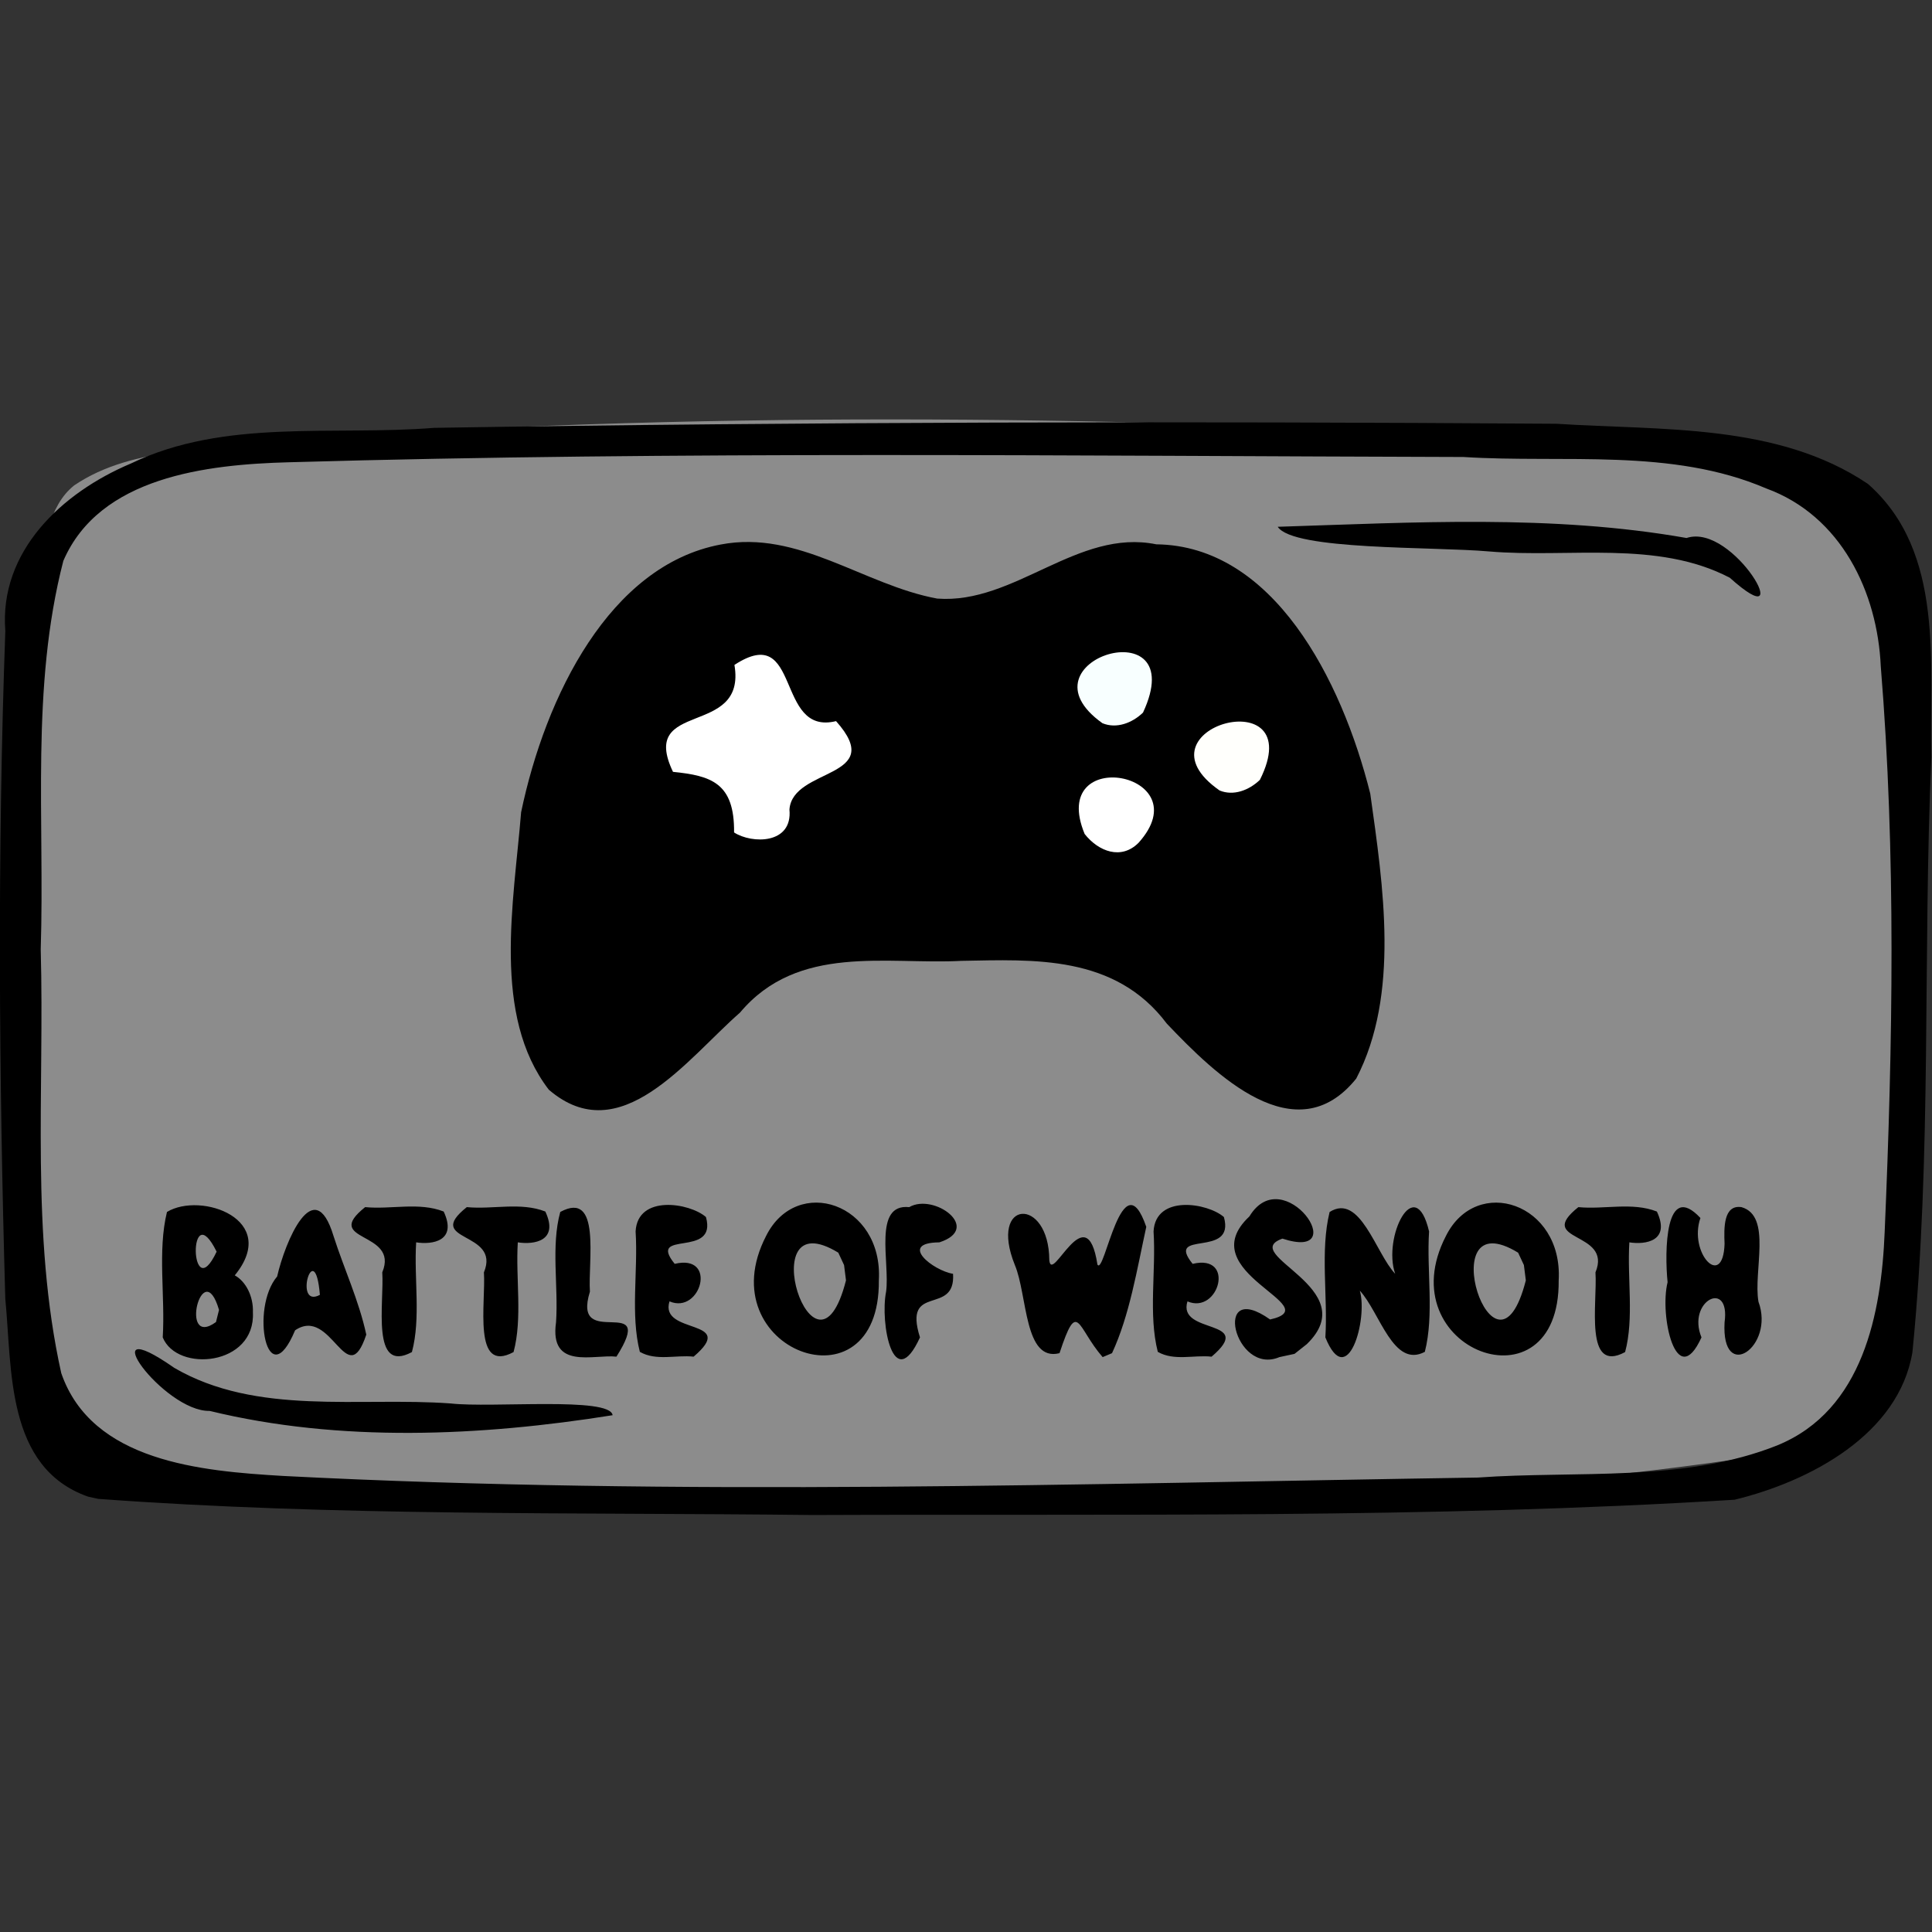 <?xml version="1.0" encoding="UTF-8" standalone="no"?>
<!-- Created with Inkscape (http://www.inkscape.org/) -->

<svg
   xmlns:dc="http://purl.org/dc/elements/1.1/"
   xmlns:cc="http://creativecommons.org/ns#"
   xmlns:rdf="http://www.w3.org/1999/02/22-rdf-syntax-ns#"
   xmlns:svg="http://www.w3.org/2000/svg"
   xmlns="http://www.w3.org/2000/svg"
   xmlns:sodipodi="http://sodipodi.sourceforge.net/DTD/sodipodi-0.dtd"
   xmlns:inkscape="http://www.inkscape.org/namespaces/inkscape"
   width="150"
   height="150"
   viewBox="0 0 39.688 39.688"
   version="1.1"
   id="svg922"
   inkscape:version="0.92.4 (5da689c313, 2019-01-14)"
   sodipodi:docname="USO_GAMES_battle_of_wesnoth.svg">
  <rect x="0" y="0" width="39.688" height="39.688" fill="#333333" stroke="none"/>
  <defs
     id="defs916">
    <clipPath
       clipPathUnits="userSpaceOnUse"
       id="clipPath1521">
      <rect
         style="opacity:0.875;fill:#000000;fill-opacity:1;stroke:#000000;stroke-width:0.604;stroke-linejoin:round;stroke-miterlimit:4;stroke-dasharray:none;stroke-opacity:1"
         id="rect1523"
         width="172.875"
         height="151.423"
         x="57.114"
         y="66.645" />
    </clipPath>
  </defs>
  <sodipodi:namedview
     id="base"
     pagecolor="#ffffff"
     bordercolor="#666666"
     borderopacity="1.0"
     inkscape:pageopacity="0.0"
     inkscape:pageshadow="2"
     inkscape:zoom="2.645631"
     inkscape:cx="111.55368"
     inkscape:cy="76.241786"
     inkscape:document-units="px"
     inkscape:current-layer="layer1"
     showgrid="false"
     inkscape:window-width="1262"
     inkscape:window-height="792"
     inkscape:window-x="2139"
     inkscape:window-y="76"
     inkscape:window-maximized="0"
     units="px" />
  <g
     inkscape:label="Layer 1"
     inkscape:groupmode="layer"
     id="layer1"
     transform="translate(-35.425,-112.58)">
    <g
       id="g4278"
       transform="matrix(0.298,0,0,0.29,24.866,99.545)">
      <path
         style="opacity:0.875;fill:#999999;fill-opacity:1;stroke:none;stroke-width:0.406;stroke-linejoin:round;stroke-miterlimit:4;stroke-dasharray:none;stroke-opacity:0.972"
         d="m 40.542,79.335 c 4.133,-2.88 9.752,-2.413 14.583,-3.212 27.841,-2.045 55.827,-1.782 83.688,-0.239 8.45,0.729 17.104,0.926 25.259,3.451 2.84,5.41 2.651,11.873 3.369,17.839 0.824,14.162 1.311,28.566 -1.469,42.55 -0.419,5.718 -6.024,8.043 -11.012,8.615 -20.197,3.033 -40.705,2.906 -61.082,3.016 -17.041,-0.24 -34.169,-0.2 -51.091,-2.428 -6.473,-0.764 -4.229,-9.707 -5.525,-14.276 -1.05,-16.308 -1.538,-32.806 0.773,-49.028 0.529,-2.132 0.698,-4.796 2.507,-6.288 z"
         id="rect49496"
         inkscape:connector-curvature="0" />
      <path
         style="fill:#000000;stroke-width:1.266"
         d="m 41.516,150.969 c -5.712,-2.058 -5.239,-9.061 -5.718,-14.022 -0.437,-15.758 -0.553,-31.548 0.002,-47.304 -0.436,-5.625 3.875,-9.795 8.669,-11.867 6.455,-3.193 13.93,-1.945 20.884,-2.52 25.785,-0.429 51.58,-0.473 77.367,-0.29 7.22,0.481 15.266,-0.052 21.481,4.264 5.345,4.839 4.207,12.822 4.368,19.341 -0.601,14.046 0.053,28.16 -1.304,42.16 -0.937,5.812 -7.042,9.15 -12.259,10.452 -21.149,1.35 -42.371,0.994 -63.556,1.083 -16.416,-0.195 -32.873,0.095 -49.25,-1.144 l -0.682,-0.155 z m 116.462,-3.65 c 5.898,-2.488 7.146,-9.394 7.373,-15.089 0.559,-13.343 0.791,-26.76 -0.268,-40.082 -0.227,-5.236 -2.718,-10.658 -7.896,-12.6 -6.522,-2.879 -13.933,-1.776 -20.871,-2.228 -26.984,-0.073 -53.981,-0.421 -80.955,0.373 -5.686,0.155 -13.06,1.027 -15.562,6.985 -2.262,8.967 -1.276,18.362 -1.559,27.528 0.27,9.994 -0.712,20.177 1.415,30.009 2.113,6.288 9.661,6.941 15.293,7.284 27.427,1.454 54.912,0.548 82.357,0.114 6.863,-0.505 14.195,0.366 20.675,-2.292 z M 49.882,144.892 c -3.178,0.071 -8.356,-7.3 -2.439,-3.052 5.692,3.41 12.738,2.052 19.053,2.523 2.829,0.334 11.003,-0.497 11.167,0.833 -9.091,1.492 -18.787,1.946 -27.781,-0.305 z M 154.677,85.874 c -5.003,-2.689 -11.101,-1.384 -16.583,-1.863 -3.936,-0.356 -13.504,-0.065 -14.583,-1.747 9.375,-0.304 18.903,-0.887 28.182,0.794 3.275,-1.122 7.814,7.281 2.983,2.816 z"
         id="path49494"
         inkscape:connector-curvature="0" />
      <path
         style="font-style:normal;font-variant:normal;font-weight:normal;font-stretch:normal;font-size:13.931px;font-family:Insaniburger;-inkscape-font-specification:Insaniburger;opacity:1;vector-effect:none;fill:#000000;fill-opacity:1;stroke:none;stroke-width:0.163;stroke-linecap:butt;stroke-linejoin:miter;stroke-miterlimit:4;stroke-dasharray:none;stroke-dashoffset:0;stroke-opacity:1"
         d="m 52.867,137.911 c 0.181,3.791 -5.225,4.28 -6.216,1.773 0.178,-2.933 -0.367,-6.114 0.292,-8.886 2.339,-1.454 7.825,0.526 4.674,4.492 0.773,0.434 1.292,1.502 1.25,2.621 z m -2.336,-0.173 c -1.142,-3.999 -2.79,2.791 -0.209,0.859 z m -0.165,-4.127 c -1.982,-4.113 -1.852,4.042 0,0 z m 7.119,3.06 c -0.35,-4.271 -1.875,1.034 0,0 z m -1.71,2.511 c -1.922,4.72 -3.109,-1.556 -1.237,-3.814 0.538,-2.44 2.545,-7.41 3.884,-2.875 0.728,2.343 1.746,4.555 2.261,6.994 -1.346,4.152 -2.385,-2.061 -4.907,-0.306 z m 8.345,-6.23 c -0.155,2.569 0.334,5.361 -0.292,7.771 -2.839,1.574 -1.902,-3.509 -2.044,-5.645 1.197,-2.963 -4.223,-2.124 -1.18,-4.622 1.791,0.178 3.709,-0.374 5.414,0.312 0.955,2.101 -0.786,2.362 -1.899,2.183 z m 7.007,0 c -0.155,2.569 0.334,5.361 -0.292,7.771 -2.839,1.574 -1.902,-3.509 -2.044,-5.645 1.197,-2.963 -4.223,-2.124 -1.18,-4.622 1.791,0.178 3.709,-0.374 5.414,0.312 0.955,2.101 -0.786,2.362 -1.899,2.183 z m 6.8,8.097 c -1.544,-0.184 -4.636,0.979 -4.164,-2.432 0.171,-2.579 -0.358,-5.401 0.292,-7.819 2.839,-1.574 1.902,3.509 2.044,5.645 -1.303,4.305 4.704,-0.057 1.828,4.606 z m 5.32,0 c 3.124,-2.736 -2.383,-1.52 -1.663,-3.917 2.162,0.95 3.339,-3.386 0.358,-2.658 -1.941,-2.473 2.963,-0.345 2.156,-3.315 -1.12,-1.006 -4.713,-1.612 -4.85,1.019 0.176,2.815 -0.364,5.877 0.292,8.53 1.13,0.666 2.492,0.203 3.707,0.341 z m 12.769,-5.398 c 0.081,9.48 -11.832,4.917 -7.77,-3.158 2.114,-4.345 8.077,-2.328 7.77,3.158 z m -2.796,-1.969 c -6.074,-3.815 -1.597,10.545 0.531,1.961 l -0.133,-1.083 z m 5.632,6.002 c -1.204,-3.9 2.468,-1.477 2.279,-4.504 -1.363,-0.221 -3.821,-2.202 -0.943,-2.228 2.987,-0.993 -0.379,-3.517 -2.078,-2.495 -2.514,-0.268 -1.32,3.935 -1.594,5.986 -0.433,2.238 0.505,7.35 2.336,3.241 z m 12.592,1.397 c -1.786,-2.102 -1.705,-4.222 -2.974,-0.279 -2.449,0.634 -2.201,-4.106 -3.079,-6.246 -1.833,-4.669 2.354,-4.88 2.375,-0.341 0.168,1.761 2.568,-4.668 3.317,0.306 0.474,0.889 1.717,-7.581 3.368,-2.667 -0.641,3.011 -1.151,6.274 -2.361,8.948 z m 7.508,-0.031 c 3.124,-2.736 -2.383,-1.52 -1.663,-3.917 2.162,0.95 3.339,-3.386 0.358,-2.658 -1.941,-2.473 2.963,-0.345 2.156,-3.315 -1.12,-1.006 -4.713,-1.612 -4.85,1.019 0.176,2.815 -0.364,5.877 0.292,8.53 1.13,0.666 2.492,0.203 3.707,0.341 z m 4.677,0.031 c -3.109,1.353 -4.677,-5.606 -0.643,-2.666 4.097,-0.944 -5.556,-3.33 -1.427,-7.299 2.356,-4 7.206,3.23 2.277,1.571 -3.1,1.134 5.681,3.496 1.681,7.475 l -0.846,0.688 z m 7.98,-5.9 c -0.878,-2.585 1.368,-7.235 2.336,-3.003 -0.176,2.815 0.364,5.877 -0.292,8.53 -2.178,1.184 -3.092,-2.784 -4.482,-4.336 0.574,2.018 -0.853,7.177 -2.375,3.312 0.178,-2.932 -0.367,-6.112 0.292,-8.882 2.107,-1.377 3.179,2.928 4.521,4.378 z m 11.271,0.471 c 0.081,9.48 -11.832,4.917 -7.77,-3.158 2.114,-4.345 8.077,-2.328 7.77,3.158 z m -2.796,-1.969 c -6.074,-3.815 -1.597,10.545 0.531,1.961 l -0.133,-1.083 z m 7.667,-0.73 c -0.155,2.569 0.334,5.361 -0.292,7.771 -2.839,1.574 -1.902,-3.509 -2.044,-5.645 1.197,-2.963 -4.223,-2.124 -1.18,-4.622 1.791,0.178 3.709,-0.374 5.414,0.312 0.955,2.101 -0.786,2.362 -1.899,2.183 z m 7.732,-2.495 c 2.117,0.62 0.801,4.541 1.168,6.697 1.146,3.193 -2.575,5.813 -2.336,1.463 0.416,-3.089 -2.626,-1.535 -1.592,1.066 -1.723,3.891 -2.912,-1.528 -2.336,-3.91 -0.212,-2.14 -0.178,-7.235 2.263,-4.549 -0.837,2.478 1.562,5.098 1.665,1.827 -0.046,-1.121 -0.081,-2.786 1.168,-2.595 z"
         id="text49550"
         inkscape:connector-curvature="0" />
      <g
         transform="matrix(0.779,0,0,0.923,-102.631,-229.863)"
         id="g53695">
        <path
           style="fill:#000000;fill-opacity:1;stroke-width:0.56"
           d="m 225.797,381.366 c -5.049,-5.7 -3.098,-14.356 -2.45,-21.296 2.144,-8.897 7.835,-18.944 17.661,-20.544 6.892,-1.149 12.672,3.115 19.157,4.149 6.851,0.457 12.42,-5.398 19.387,-4.164 10.326,0.103 16.398,10.335 18.936,19.135 1.144,7.086 2.629,15.41 -1.241,21.866 -5.342,5.764 -12.458,-0.292 -16.758,-4.212 -4.588,-5.308 -11.819,-4.918 -18.172,-4.822 -6.609,0.307 -14.463,-1.337 -19.603,3.973 -4.709,3.575 -10.594,10.633 -16.917,5.915 z"
           id="path53677"
           inkscape:connector-curvature="0" />
        <path
           style="fill:#ffffff;fill-opacity:1;stroke-width:0.56"
           d="m 277.987,362.415 c 5.59,-5.401 -8.063,-7.575 -4.773,-0.673 1.239,1.357 3.245,2.007 4.773,0.673 z"
           id="path53675"
           inkscape:connector-curvature="0" />
        <path
           style="fill:#ffffff;fill-opacity:1;stroke-width:0.56"
           d="m 247.091,359.863 c 0.277,-3.257 8.701,-2.33 4.124,-6.783 -5.424,1.155 -3.026,-7.694 -8.992,-4.314 1.103,5.63 -8.52,2.612 -5.437,8.207 3.384,0.296 5.45,0.85 5.405,4.65 1.576,0.886 5.194,0.92 4.9,-1.76 z"
           id="path53673"
           inkscape:connector-curvature="0" />
        <path
           style="fill:#fffffc;fill-opacity:1;stroke-width:0.56"
           d="m 288.722,357.586 c 4.502,-7.798 -11.518,-3.992 -3.568,0.816 1.225,0.443 2.607,-0.012 3.568,-0.816 z"
           id="path53671"
           inkscape:connector-curvature="0" />
        <path
           style="fill:#f8ffff;fill-opacity:1;stroke-width:0.56"
           d="m 278.378,352.425 c 4.381,-8.166 -11.411,-4.019 -3.59,0.815 1.232,0.442 2.623,-0.004 3.59,-0.815 z"
           id="path53664"
           inkscape:connector-curvature="0" />
      </g>
    </g>
  </g>
</svg>
